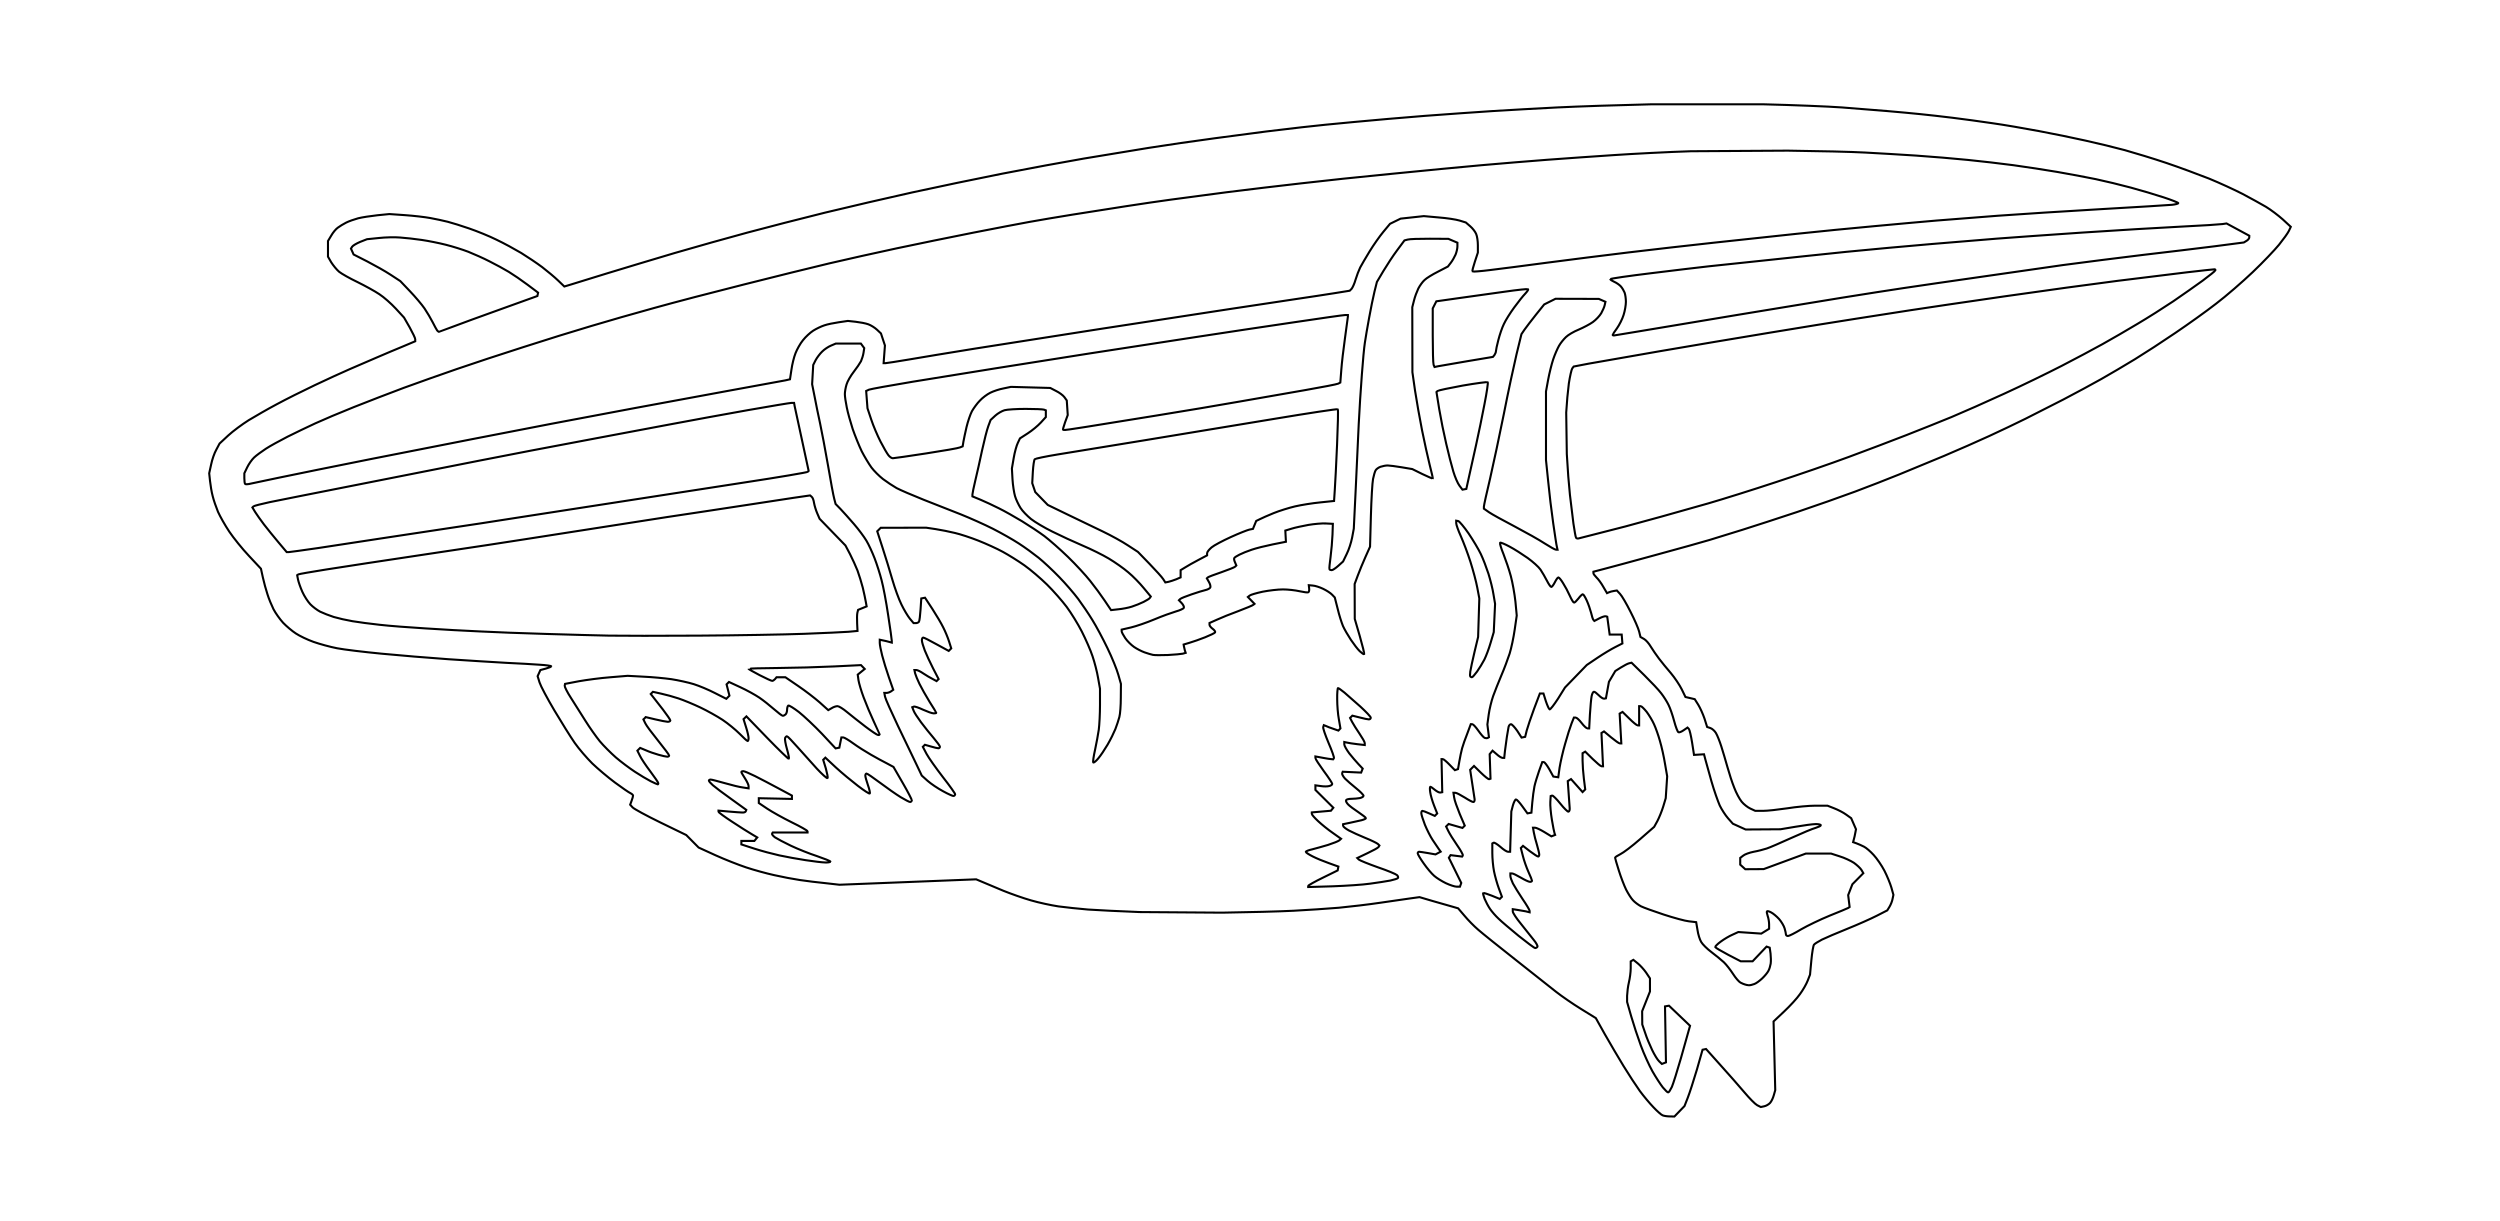 <?xml version="1.0" ?>
<svg xmlns="http://www.w3.org/2000/svg" xmlns:ev="http://www.w3.org/2001/xml-events" xmlns:xlink="http://www.w3.org/1999/xlink" baseProfile="full" height="293px" version="1.1" viewBox="219.651 5469.252 20773.697 10110.497" width="600px">
	<defs/>
	<path d="M 14094.0,14729.0 C 14073.0,14729.0 14046.0,14725.0 14035.0,14720.0 C 14024.0,14716.0 13990.0,14686.0 13959.0,14653.0 C 13928.0,14621.0 13877.0,14560.0 13846.0,14518.0 C 13815.0,14475.0 13755.0,14383.0 13712.0,14313.0 C 13669.0,14243.0 13599.0,14123.0 13556.0,14048.0 L 13480.0,13912.0 L 13357.0,13836.0 C 13290.0,13795.0 13196.0,13730.0 13149.0,13693.0 C 13101.0,13656.0 12951.0,13536.0 12814.0,13428.0 C 12677.0,13320.0 12537.0,13208.0 12503.0,13178.0 C 12469.0,13149.0 12418.0,13097.0 12389.0,13062.0 L 12336.0,13000.0 L 12281.0,12984.0 C 12250.0,12975.0 12178.0,12954.0 12120.0,12938.0 L 12015.0,12907.0 L 11935.0,12918.0 C 11891.0,12924.0 11779.0,12941.0 11686.0,12954.0 C 11593.0,12968.0 11440.0,12986.0 11346.0,12995.0 C 11252.0,13003.0 11083.0,13014.0 10970.0,13020.0 C 10857.0,13026.0 10590.0,13033.0 10375.0,13036.0 L 9690.0,13031.0 C 9528.0,13025.0 9334.0,13015.0 9260.0,13010.0 C 9186.0,13004.0 9076.0,12992.0 9015.0,12984.0 C 8955.0,12975.0 8852.0,12953.0 8787.0,12934.0 C 8723.0,12916.0 8619.0,12879.0 8557.0,12854.0 C 8496.0,12828.0 8419.0,12796.0 8388.0,12783.0 L 8331.0,12759.0 L 7195.0,12804.0 L 7080.0,12791.0 C 7017.0,12785.0 6921.0,12773.0 6867.0,12765.0 C 6813.0,12757.0 6717.0,12739.0 6652.0,12724.0 C 6588.0,12710.0 6483.0,12681.0 6420.0,12660.0 C 6357.0,12639.0 6242.0,12594.0 6165.0,12559.0 L 6025.0,12495.0 L 5922.0,12391.0 L 5708.0,12287.0 C 5591.0,12230.0 5486.0,12173.0 5476.0,12161.0 L 5456.0,12139.0 L 5468.0,12106.0 C 5475.0,12088.0 5480.0,12069.0 5480.0,12063.0 C 5480.0,12058.0 5470.0,12049.0 5458.0,12043.0 C 5445.0,12037.0 5388.0,11998.0 5330.0,11955.0 C 5272.0,11912.0 5187.0,11840.0 5141.0,11796.0 C 5096.0,11751.0 5030.0,11675.0 4995.0,11625.0 C 4961.0,11576.0 4885.0,11454.0 4826.0,11355.0 C 4768.0,11257.0 4712.0,11152.0 4703.0,11123.0 L 4687.0,11071.0 L 4710.0,11020.0 L 4755.0,11008.0 C 4780.0,11001.0 4800.0,10993.0 4800.0,10989.0 C 4800.0,10985.0 4758.0,10979.0 4707.0,10976.0 C 4657.0,10972.0 4530.0,10965.0 4425.0,10960.0 C 4321.0,10954.0 4105.0,10941.0 3945.0,10930.0 C 3786.0,10919.0 3536.0,10898.0 3390.0,10884.0 C 3244.0,10870.0 3078.0,10850.0 3021.0,10839.0 C 2964.0,10828.0 2876.0,10804.0 2825.0,10786.0 C 2774.0,10768.0 2708.0,10736.0 2678.0,10716.0 C 2647.0,10696.0 2600.0,10656.0 2572.0,10627.0 C 2545.0,10597.0 2509.0,10547.0 2492.0,10514.0 C 2476.0,10482.0 2453.0,10426.0 2442.0,10390.0 C 2430.0,10354.0 2413.0,10292.0 2404.0,10251.0 L 2388.0,10178.0 L 2288.0,10071.0 C 2233.0,10013.0 2160.0,9922.0 2125.0,9870.0 C 2090.0,9818.0 2048.0,9743.0 2031.0,9705.0 C 2015.0,9666.0 1995.0,9608.0 1987.0,9575.0 C 1978.0,9542.0 1969.0,9486.0 1965.0,9450.0 L 1958.0,9385.0 L 1974.0,9312.0 C 1982.0,9272.0 2001.0,9217.0 2017.0,9189.0 L 2044.0,9138.0 L 2116.0,9071.0 C 2155.0,9035.0 2232.0,8978.0 2286.0,8944.0 C 2341.0,8911.0 2446.0,8850.0 2520.0,8811.0 C 2594.0,8771.0 2736.0,8700.0 2835.0,8653.0 C 2934.0,8606.0 3065.0,8546.0 3125.0,8520.0 L 3350.0,8423.0 C 3413.0,8396.0 3511.0,8354.0 3568.0,8331.0 L 3670.0,8288.0 L 3670.0,8271.0 C 3670.0,8262.0 3649.0,8218.0 3624.0,8173.0 L 3577.0,8091.0 L 3508.0,8016.0 C 3470.0,7975.0 3409.0,7921.0 3372.0,7897.0 C 3335.0,7872.0 3253.0,7827.0 3190.0,7796.0 C 3127.0,7766.0 3058.0,7727.0 3037.0,7710.0 C 3017.0,7693.0 2988.0,7657.0 2972.0,7632.0 L 2945.0,7585.0 L 2945.0,7455.0 L 2972.0,7410.0 C 2986.0,7385.0 3011.0,7355.0 3027.0,7344.0 C 3043.0,7332.0 3074.0,7313.0 3096.0,7302.0 C 3118.0,7291.0 3163.0,7275.0 3196.0,7266.0 C 3228.0,7258.0 3300.0,7247.0 3355.0,7241.0 L 3455.0,7231.0 L 3585.0,7240.0 C 3657.0,7245.0 3751.0,7256.0 3795.0,7264.0 C 3839.0,7272.0 3904.0,7286.0 3940.0,7295.0 C 3975.0,7304.0 4056.0,7329.0 4119.0,7351.0 C 4183.0,7373.0 4285.0,7414.0 4345.0,7444.0 C 4406.0,7473.0 4498.0,7523.0 4550.0,7554.0 C 4602.0,7586.0 4681.0,7639.0 4725.0,7672.0 C 4769.0,7706.0 4828.0,7755.0 4857.0,7783.0 L 4909.0,7833.0 L 4962.0,7817.0 C 4991.0,7808.0 5125.0,7767.0 5260.0,7725.0 C 5395.0,7684.0 5649.0,7607.0 5825.0,7555.0 C 6001.0,7504.0 6273.0,7427.0 6430.0,7385.0 C 6587.0,7343.0 6877.0,7268.0 7076.0,7219.0 C 7275.0,7171.0 7601.0,7095.0 7801.0,7051.0 C 8001.0,7007.0 8338.0,6937.0 8550.0,6895.0 C 8762.0,6854.0 9066.0,6797.0 9225.0,6770.0 C 9385.0,6743.0 9628.0,6703.0 9765.0,6681.0 C 9903.0,6659.0 10150.0,6623.0 10315.0,6601.0 C 10480.0,6579.0 10671.0,6554.0 10740.0,6545.0 L 11035.0,6510.0 C 11129.0,6499.0 11324.0,6479.0 11470.0,6466.0 C 11616.0,6452.0 11881.0,6429.0 12060.0,6415.0 C 12239.0,6402.0 12493.0,6383.0 12625.0,6375.0 C 12757.0,6367.0 12998.0,6353.0 13160.0,6345.0 C 13322.0,6337.0 13673.0,6325.0 13939.0,6319.0 L 14874.0,6319.0 C 15122.0,6325.0 15415.0,6337.0 15525.0,6345.0 C 15635.0,6353.0 15804.0,6367.0 15900.0,6375.0 C 15996.0,6383.0 16122.0,6395.0 16180.0,6401.0 C 16238.0,6407.0 16357.0,6420.0 16445.0,6431.0 C 16533.0,6442.0 16682.0,6462.0 16775.0,6476.0 C 16869.0,6489.0 17042.0,6519.0 17160.0,6541.0 C 17278.0,6563.0 17454.0,6599.0 17551.0,6621.0 C 17648.0,6642.0 17794.0,6678.0 17876.0,6700.0 C 17958.0,6723.0 18113.0,6770.0 18220.0,6806.0 C 18327.0,6842.0 18486.0,6901.0 18575.0,6936.0 C 18663.0,6972.0 18789.0,7030.0 18855.0,7064.0 C 18921.0,7099.0 19008.0,7147.0 19049.0,7171.0 C 19089.0,7195.0 19152.0,7243.0 19189.0,7276.0 L 19255.0,7337.0 L 19239.0,7371.0 C 19230.0,7390.0 19193.0,7441.0 19157.0,7486.0 C 19121.0,7530.0 19023.0,7633.0 18939.0,7713.0 C 18854.0,7794.0 18718.0,7912.0 18635.0,7975.0 C 18553.0,8039.0 18400.0,8148.0 18295.0,8219.0 C 18191.0,8290.0 18040.0,8388.0 17960.0,8437.0 C 17880.0,8486.0 17754.0,8560.0 17680.0,8602.0 C 17606.0,8644.0 17464.0,8720.0 17365.0,8772.0 C 17266.0,8823.0 17124.0,8895.0 17050.0,8932.0 C 16976.0,8969.0 16841.0,9033.0 16750.0,9075.0 C 16659.0,9117.0 16491.0,9191.0 16375.0,9240.0 C 16260.0,9288.0 16091.0,9358.0 16000.0,9395.0 C 15909.0,9432.0 15745.0,9496.0 15635.0,9537.0 C 15525.0,9578.0 15309.0,9654.0 15155.0,9706.0 C 15001.0,9757.0 14796.0,9824.0 14700.0,9854.0 C 14604.0,9884.0 14480.0,9922.0 14425.0,9939.0 C 14370.0,9955.0 14170.0,10012.0 13980.0,10063.0 C 13790.0,10115.0 13596.0,10168.0 13548.0,10180.0 L 13460.0,10203.0 L 13460.0,10215.0 C 13460.0,10221.0 13472.0,10237.0 13486.0,10251.0 C 13500.0,10264.0 13526.0,10299.0 13542.0,10328.0 L 13573.0,10381.0 L 13589.0,10374.0 C 13598.0,10370.0 13616.0,10365.0 13630.0,10363.0 L 13655.0,10359.0 L 13681.0,10387.0 C 13696.0,10402.0 13735.0,10469.0 13768.0,10535.0 C 13802.0,10601.0 13834.0,10675.0 13840.0,10700.0 L 13851.0,10745.0 L 13881.0,10762.0 C 13897.0,10771.0 13922.0,10800.0 13937.0,10826.0 C 13953.0,10852.0 13983.0,10896.0 14005.0,10925.0 C 14027.0,10954.0 14071.0,11008.0 14104.0,11046.0 C 14136.0,11084.0 14176.0,11144.0 14194.0,11180.0 L 14225.0,11244.0 L 14302.0,11262.0 L 14331.0,11308.0 C 14347.0,11334.0 14370.0,11385.0 14383.0,11423.0 L 14405.0,11493.0 L 14432.0,11502.0 C 14447.0,11507.0 14468.0,11526.0 14478.0,11543.0 C 14489.0,11561.0 14509.0,11611.0 14523.0,11655.0 C 14537.0,11699.0 14560.0,11777.0 14574.0,11827.0 C 14588.0,11878.0 14613.0,11955.0 14630.0,11997.0 C 14646.0,12040.0 14674.0,12092.0 14692.0,12114.0 C 14709.0,12135.0 14742.0,12161.0 14764.0,12171.0 L 14805.0,12190.0 L 14870.0,12190.0 C 14906.0,12190.0 14996.0,12180.0 15070.0,12169.0 C 15144.0,12157.0 15250.0,12147.0 15305.0,12147.0 L 15405.0,12147.0 L 15461.0,12169.0 C 15492.0,12181.0 15537.0,12204.0 15560.0,12221.0 L 15602.0,12251.0 L 15642.0,12343.0 L 15636.0,12374.0 C 15633.0,12391.0 15628.0,12415.0 15624.0,12427.0 L 15618.0,12450.0 L 15646.0,12460.0 C 15662.0,12466.0 15690.0,12478.0 15709.0,12488.0 C 15727.0,12497.0 15763.0,12528.0 15789.0,12557.0 C 15815.0,12585.0 15855.0,12643.0 15878.0,12687.0 C 15900.0,12730.0 15926.0,12793.0 15936.0,12827.0 L 15953.0,12888.0 L 15946.0,12921.0 C 15943.0,12940.0 15931.0,12969.0 15921.0,12986.0 L 15902.0,13017.0 L 15814.0,13062.0 C 15765.0,13087.0 15655.0,13136.0 15570.0,13170.0 C 15485.0,13204.0 15390.0,13245.0 15359.0,13260.0 C 15329.0,13276.0 15299.0,13294.0 15293.0,13302.0 C 15287.0,13309.0 15277.0,13368.0 15271.0,13433.0 L 15260.0,13551.0 L 15241.0,13600.0 C 15231.0,13627.0 15202.0,13678.0 15177.0,13712.0 C 15153.0,13747.0 15093.0,13812.0 15045.0,13857.0 L 14957.0,13940.0 L 14971.0,14511.0 L 14959.0,14553.0 C 14953.0,14576.0 14939.0,14605.0 14928.0,14617.0 C 14917.0,14629.0 14895.0,14642.0 14879.0,14645.0 L 14851.0,14651.0 L 14821.0,14636.0 C 14804.0,14627.0 14756.0,14578.0 14713.0,14527.0 C 14670.0,14476.0 14581.0,14375.0 14515.0,14302.0 L 14396.0,14169.0 L 14367.0,14175.0 L 14320.0,14340.0 C 14293.0,14431.0 14259.0,14536.0 14244.0,14574.0 L 14217.0,14643.0 L 14133.0,14730.0 L 14094.0,14729.0 M 14081.0,14530.0 C 14087.0,14530.0 14100.0,14509.0 14112.0,14484.0 C 14123.0,14458.0 14157.0,14351.0 14187.0,14246.0 L 14263.0,13976.0 L 14088.0,13809.0 L 14055.0,13815.0 L 14063.0,14280.0 L 14029.0,14293.0 L 14006.0,14271.0 C 13993.0,14259.0 13967.0,14217.0 13948.0,14177.0 C 13929.0,14137.0 13902.0,14074.0 13890.0,14035.0 L 13866.0,13965.0 L 13865.0,13855.0 L 13930.0,13691.0 L 13930.0,13582.0 L 13898.0,13534.0 C 13880.0,13508.0 13848.0,13473.0 13828.0,13457.0 L 13792.0,13428.0 L 13770.0,13441.0 L 13770.0,13498.0 C 13770.0,13529.0 13763.0,13582.0 13755.0,13615.0 C 13747.0,13648.0 13741.0,13698.0 13740.0,13727.0 L 13740.0,13778.0 L 13774.0,13897.0 C 13793.0,13963.0 13829.0,14072.0 13854.0,14140.0 C 13879.0,14208.0 13923.0,14305.0 13951.0,14355.0 C 13979.0,14404.0 14018.0,14464.0 14037.0,14488.0 C 14056.0,14511.0 14076.0,14530.0 14081.0,14530.0 M 14752.0,13639.0 C 14761.0,13640.0 14781.0,13635.0 14797.0,13629.0 C 14812.0,13624.0 14842.0,13602.0 14863.0,13582.0 C 14884.0,13562.0 14907.0,13534.0 14914.0,13520.0 C 14922.0,13506.0 14930.0,13479.0 14933.0,13460.0 C 14936.0,13441.0 14935.0,13403.0 14932.0,13376.0 L 14925.0,13327.0 L 14899.0,13318.0 L 14783.0,13440.0 L 14684.0,13440.0 L 14580.0,13386.0 C 14523.0,13356.0 14474.0,13327.0 14472.0,13322.0 C 14471.0,13317.0 14491.0,13296.0 14519.0,13276.0 C 14546.0,13256.0 14590.0,13230.0 14616.0,13219.0 L 14664.0,13197.0 L 14855.0,13210.0 L 14920.0,13170.0 L 14920.0,13133.0 C 14920.0,13113.0 14915.0,13082.0 14908.0,13063.0 C 14902.0,13045.0 14899.0,13028.0 14902.0,13025.0 C 14905.0,13021.0 14921.0,13025.0 14937.0,13034.0 C 14953.0,13042.0 14983.0,13067.0 15003.0,13089.0 C 15022.0,13111.0 15043.0,13146.0 15049.0,13167.0 C 15055.0,13188.0 15060.0,13211.0 15060.0,13218.0 C 15060.0,13224.0 15068.0,13230.0 15077.0,13230.0 C 15086.0,13230.0 15136.0,13205.0 15187.0,13174.0 C 15239.0,13144.0 15345.0,13093.0 15423.0,13061.0 C 15501.0,13030.0 15570.0,13001.0 15577.0,12997.0 L 15589.0,12989.0 L 15577.0,12890.0 L 15612.0,12800.0 L 15703.0,12708.0 L 15688.0,12682.0 C 15679.0,12667.0 15650.0,12640.0 15625.0,12622.0 C 15599.0,12605.0 15546.0,12580.0 15506.0,12568.0 L 15435.0,12545.0 L 15225.0,12545.0 L 14875.0,12674.0 L 14722.0,12675.0 L 14680.0,12637.0 L 14680.0,12581.0 L 14705.0,12562.0 C 14718.0,12551.0 14757.0,12537.0 14792.0,12530.0 C 14827.0,12524.0 14875.0,12511.0 14900.0,12503.0 C 14925.0,12495.0 15017.0,12455.0 15105.0,12415.0 C 15193.0,12375.0 15284.0,12337.0 15308.0,12331.0 C 15331.0,12324.0 15350.0,12315.0 15350.0,12310.0 C 15350.0,12304.0 15331.0,12300.0 15308.0,12300.0 C 15284.0,12300.0 15209.0,12310.0 15140.0,12322.0 L 15015.0,12343.0 L 14725.0,12345.0 L 14619.0,12297.0 L 14579.0,12252.0 C 14557.0,12227.0 14526.0,12179.0 14510.0,12146.0 C 14495.0,12112.0 14463.0,12022.0 14441.0,11945.0 C 14419.0,11868.0 14396.0,11786.0 14390.0,11762.0 L 14379.0,11720.0 L 14296.0,11725.0 L 14280.0,11622.0 C 14271.0,11566.0 14259.0,11515.0 14253.0,11509.0 L 14242.0,11498.0 L 14210.0,11520.0 C 14193.0,11532.0 14174.0,11540.0 14167.0,11537.0 C 14160.0,11535.0 14144.0,11493.0 14131.0,11444.0 C 14118.0,11395.0 14097.0,11334.0 14084.0,11309.0 C 14072.0,11284.0 14045.0,11241.0 14024.0,11214.0 C 14004.0,11187.0 13940.0,11119.0 13882.0,11062.0 L 13777.0,10959.0 L 13756.0,10964.0 C 13744.0,10967.0 13714.0,10983.0 13688.0,10999.0 L 13642.0,11028.0 L 13589.0,11118.0 L 13564.0,11255.0 L 13549.0,11258.0 C 13541.0,11259.0 13521.0,11247.0 13505.0,11230.0 C 13489.0,11214.0 13471.0,11200.0 13464.0,11200.0 C 13458.0,11200.0 13449.0,11217.0 13445.0,11238.0 C 13441.0,11258.0 13435.0,11327.0 13431.0,11390.0 L 13425.0,11505.0 L 13411.0,11505.0 C 13403.0,11505.0 13381.0,11485.0 13362.0,11460.0 C 13343.0,11435.0 13321.0,11415.0 13313.0,11415.0 L 13298.0,11415.0 L 13278.0,11465.0 C 13267.0,11493.0 13243.0,11568.0 13225.0,11633.0 C 13206.0,11698.0 13186.0,11787.0 13179.0,11831.0 L 13168.0,11911.0 L 13127.0,11905.0 L 13094.0,11845.0 C 13075.0,11812.0 13055.0,11785.0 13048.0,11785.0 L 13035.0,11785.0 L 13008.0,11860.0 C 12994.0,11901.0 12976.0,11958.0 12970.0,11987.0 C 12964.0,12016.0 12956.0,12076.0 12952.0,12122.0 L 12945.0,12205.0 L 12912.0,12211.0 L 12870.0,12153.0 C 12847.0,12121.0 12823.0,12095.0 12817.0,12095.0 C 12810.0,12095.0 12799.0,12118.0 12791.0,12145.0 L 12778.0,12195.0 L 12768.0,12530.0 L 12750.0,12530.0 C 12741.0,12530.0 12712.0,12512.0 12687.0,12489.0 C 12661.0,12467.0 12636.0,12451.0 12630.0,12455.0 L 12620.0,12461.0 L 12620.0,12540.0 C 12620.0,12583.0 12626.0,12651.0 12634.0,12692.0 C 12642.0,12732.0 12660.0,12796.0 12674.0,12834.0 L 12700.0,12904.0 L 12682.0,12922.0 L 12616.0,12895.0 C 12579.0,12880.0 12546.0,12870.0 12544.0,12873.0 C 12541.0,12875.0 12547.0,12897.0 12556.0,12921.0 C 12566.0,12945.0 12586.0,12983.0 12601.0,13005.0 C 12616.0,13027.0 12648.0,13064.0 12672.0,13086.0 C 12695.0,13109.0 12771.0,13173.0 12839.0,13229.0 C 12908.0,13284.0 12969.0,13330.0 12976.0,13330.0 C 12983.0,13330.0 12992.0,13325.0 12995.0,13319.0 C 12999.0,13314.0 12985.0,13287.0 12963.0,13261.0 C 12942.0,13235.0 12895.0,13176.0 12858.0,13129.0 C 12820.0,13083.0 12790.0,13037.0 12790.0,13026.0 L 12790.0,13007.0 L 12828.0,13013.0 C 12848.0,13016.0 12880.0,13022.0 12898.0,13025.0 L 12930.0,13033.0 L 12930.0,13021.0 C 12930.0,13014.0 12904.0,12970.0 12871.0,12922.0 C 12839.0,12874.0 12803.0,12816.0 12791.0,12793.0 C 12780.0,12770.0 12770.0,12742.0 12770.0,12730.0 L 12770.0,12710.0 L 12784.0,12710.0 C 12792.0,12710.0 12825.0,12726.0 12857.0,12745.0 C 12889.0,12764.0 12923.0,12780.0 12933.0,12780.0 C 12942.0,12780.0 12950.0,12776.0 12950.0,12771.0 C 12950.0,12767.0 12937.0,12733.0 12920.0,12697.0 C 12904.0,12661.0 12883.0,12602.0 12874.0,12565.0 L 12857.0,12499.0 L 12875.0,12481.0 L 12933.0,12526.0 C 12965.0,12550.0 12996.0,12570.0 13001.0,12570.0 C 13006.0,12570.0 13010.0,12562.0 13010.0,12553.0 C 13010.0,12543.0 13001.0,12507.0 12991.0,12472.0 C 12980.0,12438.0 12969.0,12392.0 12965.0,12370.0 L 12958.0,12330.0 L 12975.0,12330.0 C 12985.0,12330.0 13019.0,12346.0 13052.0,12366.0 L 13111.0,12402.0 L 13142.0,12390.0 L 13137.0,12376.0 C 13134.0,12369.0 13124.0,12318.0 13115.0,12264.0 C 13106.0,12210.0 13100.0,12143.0 13102.0,12116.0 L 13105.0,12067.0 L 13117.0,12063.0 C 13123.0,12061.0 13154.0,12091.0 13185.0,12130.0 C 13216.0,12169.0 13247.0,12199.0 13253.0,12197.0 C 13260.0,12195.0 13264.0,12182.0 13263.0,12169.0 L 13247.0,11943.0 L 13274.0,11926.0 L 13370.0,12034.0 L 13392.0,12012.0 L 13381.0,11924.0 C 13375.0,11875.0 13370.0,11807.0 13370.0,11773.0 L 13370.0,11711.0 L 13392.0,11698.0 L 13454.0,11759.0 C 13488.0,11792.0 13521.0,11820.0 13528.0,11820.0 L 13540.0,11820.0 L 13527.0,11543.0 L 13548.0,11530.0 L 13608.0,11580.0 C 13641.0,11607.0 13673.0,11630.0 13680.0,11630.0 L 13692.0,11630.0 L 13678.0,11382.0 L 13702.0,11368.0 L 13759.0,11424.0 C 13790.0,11455.0 13821.0,11480.0 13828.0,11480.0 L 13840.0,11480.0 L 13840.0,11320.0 L 13853.0,11320.0 C 13860.0,11320.0 13882.0,11342.0 13903.0,11368.0 C 13923.0,11395.0 13951.0,11441.0 13964.0,11471.0 C 13978.0,11501.0 14000.0,11563.0 14013.0,11610.0 C 14027.0,11657.0 14046.0,11742.0 14055.0,11799.0 L 14073.0,11903.0 L 14061.0,12085.0 L 14040.0,12155.0 C 14028.0,12194.0 14006.0,12247.0 13992.0,12274.0 L 13965.0,12323.0 L 13847.0,12426.0 C 13782.0,12483.0 13709.0,12538.0 13684.0,12550.0 C 13660.0,12562.0 13640.0,12575.0 13640.0,12579.0 C 13640.0,12583.0 13654.0,12631.0 13671.0,12685.0 C 13688.0,12740.0 13716.0,12812.0 13732.0,12845.0 C 13749.0,12878.0 13774.0,12918.0 13789.0,12933.0 C 13803.0,12949.0 13833.0,12971.0 13855.0,12983.0 C 13877.0,12994.0 13963.0,13025.0 14045.0,13052.0 C 14128.0,13079.0 14222.0,13105.0 14254.0,13108.0 L 14314.0,13115.0 L 14325.0,13180.0 C 14330.0,13216.0 14344.0,13261.0 14356.0,13280.0 C 14367.0,13299.0 14405.0,13337.0 14440.0,13363.0 C 14476.0,13390.0 14522.0,13428.0 14544.0,13448.0 C 14565.0,13468.0 14599.0,13512.0 14621.0,13546.0 C 14642.0,13579.0 14670.0,13611.0 14682.0,13617.0 C 14695.0,13624.0 14712.0,13631.0 14720.0,13633.0 C 14728.0,13636.0 14743.0,13639.0 14752.0,13639.0 M 11293.0,12817.0 C 11404.0,12813.0 11545.0,12804.0 11605.0,12795.0 C 11666.0,12787.0 11741.0,12775.0 11773.0,12769.0 C 11805.0,12762.0 11833.0,12753.0 11836.0,12748.0 C 11840.0,12742.0 11836.0,12732.0 11828.0,12724.0 C 11820.0,12716.0 11749.0,12686.0 11669.0,12659.0 C 11590.0,12631.0 11519.0,12602.0 11511.0,12595.0 L 11498.0,12582.0 L 11582.0,12542.0 C 11629.0,12520.0 11671.0,12497.0 11675.0,12490.0 L 11682.0,12478.0 L 11669.0,12465.0 C 11661.0,12458.0 11615.0,12435.0 11565.0,12415.0 C 11516.0,12395.0 11454.0,12367.0 11428.0,12353.0 C 11401.0,12338.0 11380.0,12321.0 11380.0,12314.0 L 11380.0,12301.0 L 11438.0,12289.0 C 11469.0,12283.0 11512.0,12273.0 11533.0,12268.0 C 11553.0,12263.0 11570.0,12255.0 11570.0,12251.0 C 11570.0,12246.0 11541.0,12224.0 11507.0,12201.0 C 11472.0,12178.0 11433.0,12149.0 11421.0,12136.0 C 11408.0,12122.0 11401.0,12107.0 11405.0,12101.0 C 11408.0,12095.0 11428.0,12090.0 11449.0,12090.0 C 11470.0,12090.0 11502.0,12087.0 11519.0,12084.0 C 11536.0,12080.0 11550.0,12072.0 11550.0,12065.0 C 11550.0,12058.0 11522.0,12029.0 11488.0,12002.0 C 11453.0,11974.0 11412.0,11938.0 11396.0,11922.0 C 11381.0,11905.0 11370.0,11886.0 11372.0,11878.0 L 11377.0,11865.0 L 11530.0,11872.0 L 11543.0,11839.0 L 11508.0,11802.0 C 11489.0,11782.0 11454.0,11741.0 11431.0,11712.0 C 11409.0,11682.0 11390.0,11649.0 11390.0,11638.0 L 11390.0,11618.0 L 11413.0,11623.0 C 11425.0,11626.0 11463.0,11632.0 11498.0,11636.0 L 11560.0,11643.0 L 11560.0,11627.0 C 11560.0,11618.0 11540.0,11583.0 11516.0,11548.0 C 11492.0,11513.0 11465.0,11470.0 11455.0,11451.0 L 11438.0,11418.0 L 11457.0,11399.0 L 11518.0,11414.0 C 11551.0,11423.0 11585.0,11430.0 11594.0,11430.0 C 11603.0,11430.0 11610.0,11424.0 11610.0,11416.0 C 11610.0,11408.0 11571.0,11367.0 11523.0,11323.0 C 11474.0,11280.0 11415.0,11227.0 11391.0,11207.0 C 11366.0,11187.0 11343.0,11170.0 11338.0,11170.0 C 11334.0,11170.0 11330.0,11212.0 11331.0,11263.0 C 11331.0,11313.0 11337.0,11389.0 11345.0,11430.0 L 11358.0,11505.0 L 11341.0,11523.0 L 11298.0,11508.0 C 11274.0,11500.0 11247.0,11490.0 11238.0,11485.0 L 11220.0,11478.0 L 11215.0,11493.0 C 11211.0,11501.0 11232.0,11560.0 11259.0,11625.0 C 11287.0,11689.0 11307.0,11747.0 11304.0,11752.0 L 11297.0,11762.0 L 11256.0,11757.0 C 11234.0,11753.0 11200.0,11748.0 11183.0,11744.0 L 11150.0,11738.0 L 11150.0,11751.0 C 11150.0,11759.0 11182.0,11808.0 11220.0,11860.0 C 11259.0,11912.0 11290.0,11960.0 11290.0,11966.0 C 11290.0,11973.0 11278.0,11981.0 11264.0,11984.0 C 11250.0,11988.0 11218.0,11988.0 11194.0,11984.0 L 11150.0,11978.0 L 11150.0,12016.0 L 11299.0,12164.0 L 11279.0,12189.0 L 11120.0,12203.0 L 11120.0,12215.0 C 11120.0,12222.0 11144.0,12249.0 11173.0,12276.0 C 11202.0,12303.0 11256.0,12347.0 11294.0,12373.0 L 11363.0,12422.0 L 11349.0,12435.0 C 11341.0,12442.0 11299.0,12459.0 11255.0,12473.0 C 11211.0,12486.0 11151.0,12503.0 11123.0,12510.0 C 11094.0,12516.0 11070.0,12526.0 11070.0,12531.0 C 11070.0,12536.0 11096.0,12553.0 11128.0,12569.0 C 11159.0,12585.0 11220.0,12610.0 11263.0,12625.0 L 11341.0,12653.0 L 11335.0,12685.0 L 11213.0,12745.0 C 11145.0,12778.0 11090.0,12809.0 11090.0,12814.0 L 11090.0,12823.0 L 11293.0,12817.0 M 12323.0,12820.0 L 12351.0,12820.0 L 12362.0,12789.0 L 12259.0,12580.0 L 12273.0,12558.0 L 12369.0,12570.0 L 12375.0,12561.0 C 12378.0,12555.0 12356.0,12516.0 12326.0,12473.0 C 12296.0,12430.0 12264.0,12378.0 12254.0,12357.0 L 12236.0,12320.0 L 12257.0,12299.0 L 12372.0,12332.0 L 12391.0,12313.0 L 12349.0,12215.0 C 12327.0,12161.0 12305.0,12100.0 12303.0,12079.0 L 12297.0,12040.0 L 12313.0,12040.0 C 12322.0,12040.0 12357.0,12058.0 12392.0,12080.0 C 12426.0,12102.0 12459.0,12119.0 12464.0,12117.0 C 12470.0,12115.0 12474.0,12104.0 12473.0,12094.0 C 12472.0,12084.0 12463.0,12024.0 12453.0,11962.0 L 12436.0,11849.0 L 12468.0,11817.0 L 12526.0,11874.0 C 12558.0,11905.0 12588.0,11929.0 12594.0,11927.0 L 12605.0,11923.0 L 12598.0,11719.0 L 12622.0,11690.0 L 12657.0,11720.0 C 12675.0,11737.0 12697.0,11750.0 12705.0,11750.0 L 12719.0,11750.0 L 12725.0,11693.0 C 12729.0,11661.0 12736.0,11608.0 12741.0,11575.0 C 12746.0,11542.0 12753.0,11505.0 12755.0,11493.0 C 12758.0,11480.0 12767.0,11470.0 12775.0,11470.0 C 12783.0,11470.0 12806.0,11495.0 12827.0,11525.0 L 12863.0,11581.0 L 12893.0,11575.0 L 12906.0,11522.0 C 12914.0,11493.0 12941.0,11412.0 12967.0,11342.0 L 13015.0,11215.0 L 13045.0,11215.0 L 13065.0,11279.0 C 13077.0,11315.0 13091.0,11345.0 13096.0,11347.0 C 13102.0,11349.0 13133.0,11309.0 13166.0,11258.0 L 13224.0,11165.0 L 13405.0,10978.0 L 13494.0,10918.0 C 13543.0,10885.0 13610.0,10845.0 13642.0,10829.0 L 13701.0,10799.0 L 13695.0,10725.0 L 13595.0,10725.0 L 13575.0,10577.0 L 13563.0,10573.0 C 13557.0,10571.0 13533.0,10578.0 13510.0,10590.0 L 13468.0,10612.0 L 13460.0,10603.0 C 13456.0,10599.0 13447.0,10573.0 13441.0,10545.0 C 13434.0,10518.0 13418.0,10471.0 13405.0,10443.0 C 13392.0,10414.0 13377.0,10390.0 13372.0,10390.0 C 13367.0,10390.0 13350.0,10406.0 13336.0,10425.0 C 13321.0,10444.0 13305.0,10460.0 13299.0,10460.0 C 13294.0,10460.0 13278.0,10434.0 13264.0,10403.0 C 13250.0,10371.0 13225.0,10324.0 13208.0,10298.0 C 13192.0,10271.0 13174.0,10250.0 13169.0,10250.0 C 13164.0,10250.0 13151.0,10268.0 13140.0,10290.0 C 13129.0,10312.0 13115.0,10330.0 13110.0,10330.0 C 13105.0,10330.0 13088.0,10306.0 13074.0,10278.0 C 13059.0,10249.0 13035.0,10207.0 13020.0,10185.0 C 13005.0,10163.0 12957.0,10120.0 12914.0,10089.0 C 12870.0,10058.0 12803.0,10015.0 12763.0,9994.0 C 12724.0,9973.0 12688.0,9958.0 12684.0,9962.0 C 12681.0,9966.0 12693.0,10009.0 12713.0,10057.0 C 12732.0,10105.0 12760.0,10188.0 12774.0,10240.0 C 12788.0,10292.0 12805.0,10387.0 12812.0,10451.0 L 12823.0,10567.0 L 12806.0,10684.0 C 12797.0,10748.0 12778.0,10838.0 12764.0,10883.0 C 12749.0,10928.0 12719.0,11010.0 12695.0,11065.0 C 12672.0,11120.0 12641.0,11197.0 12627.0,11236.0 C 12613.0,11276.0 12596.0,11345.0 12590.0,11390.0 L 12579.0,11472.0 L 12592.0,11578.0 L 12582.0,11584.0 C 12576.0,11587.0 12565.0,11587.0 12557.0,11584.0 C 12548.0,11581.0 12525.0,11554.0 12504.0,11524.0 C 12483.0,11494.0 12461.0,11470.0 12454.0,11470.0 L 12441.0,11470.0 L 12412.0,11548.0 C 12395.0,11590.0 12376.0,11645.0 12369.0,11670.0 C 12362.0,11695.0 12352.0,11744.0 12346.0,11779.0 L 12335.0,11843.0 L 12309.0,11852.0 L 12264.0,11806.0 C 12240.0,11781.0 12215.0,11760.0 12209.0,11760.0 L 12198.0,11760.0 L 12204.0,12035.0 L 12188.0,12038.0 C 12180.0,12040.0 12159.0,12029.0 12142.0,12015.0 C 12126.0,12001.0 12109.0,11990.0 12105.0,11990.0 C 12101.0,11990.0 12100.0,12010.0 12104.0,12035.0 C 12107.0,12060.0 12122.0,12110.0 12136.0,12146.0 L 12162.0,12212.0 L 12142.0,12232.0 L 12095.0,12211.0 C 12069.0,12199.0 12044.0,12190.0 12039.0,12190.0 C 12034.0,12190.0 12030.0,12199.0 12030.0,12210.0 C 12030.0,12221.0 12044.0,12264.0 12060.0,12306.0 C 12077.0,12347.0 12106.0,12405.0 12125.0,12433.0 C 12144.0,12462.0 12167.0,12495.0 12175.0,12507.0 L 12191.0,12529.0 L 12148.0,12552.0 L 12086.0,12541.0 C 12051.0,12535.0 12018.0,12530.0 12012.0,12530.0 C 12005.0,12530.0 12000.0,12536.0 12000.0,12543.0 C 12000.0,12550.0 12022.0,12588.0 12050.0,12627.0 C 12077.0,12666.0 12116.0,12712.0 12137.0,12730.0 C 12157.0,12748.0 12201.0,12775.0 12234.0,12791.0 C 12268.0,12807.0 12308.0,12820.0 12323.0,12820.0 M 7078.0,12619.0 C 7101.0,12620.0 7120.0,12616.0 7120.0,12612.0 C 7120.0,12607.0 7069.0,12587.0 7008.0,12566.0 C 6946.0,12546.0 6849.0,12507.0 6792.0,12480.0 C 6735.0,12453.0 6676.0,12421.0 6659.0,12410.0 C 6643.0,12398.0 6632.0,12384.0 6635.0,12379.0 L 6641.0,12370.0 L 6930.0,12370.0 L 6930.0,12360.0 C 6930.0,12354.0 6870.0,12320.0 6798.0,12285.0 C 6725.0,12249.0 6634.0,12198.0 6595.0,12172.0 L 6525.0,12125.0 L 6525.0,12085.0 L 6800.0,12091.0 L 6800.0,12063.0 L 6688.0,12003.0 C 6626.0,11969.0 6538.0,11924.0 6493.0,11901.0 C 6447.0,11878.0 6404.0,11860.0 6395.0,11860.0 C 6387.0,11860.0 6380.0,11863.0 6380.0,11868.0 C 6380.0,11872.0 6394.0,11895.0 6410.0,11920.0 C 6426.0,11945.0 6440.0,11973.0 6440.0,11984.0 L 6440.0,12003.0 L 6394.0,11996.0 C 6368.0,11993.0 6301.0,11977.0 6243.0,11960.0 C 6186.0,11944.0 6133.0,11930.0 6125.0,11930.0 C 6117.0,11930.0 6110.0,11934.0 6110.0,11939.0 C 6110.0,11944.0 6125.0,11961.0 6143.0,11977.0 C 6161.0,11993.0 6231.0,12046.0 6299.0,12094.0 L 6421.0,12182.0 L 6417.0,12193.0 C 6415.0,12200.0 6402.0,12205.0 6389.0,12204.0 C 6376.0,12204.0 6326.0,12200.0 6278.0,12196.0 L 6190.0,12188.0 L 6190.0,12197.0 C 6190.0,12203.0 6241.0,12240.0 6304.0,12281.0 C 6366.0,12322.0 6439.0,12368.0 6465.0,12383.0 L 6512.0,12411.0 L 6488.0,12440.0 L 6380.0,12440.0 L 6380.0,12469.0 L 6488.0,12504.0 C 6547.0,12523.0 6640.0,12548.0 6695.0,12560.0 C 6750.0,12572.0 6849.0,12590.0 6915.0,12600.0 C 6981.0,12610.0 7054.0,12619.0 7078.0,12619.0 M 7784.0,12117.0 C 7790.0,12115.0 7795.0,12110.0 7797.0,12104.0 C 7798.0,12099.0 7765.0,12034.0 7722.0,11960.0 L 7644.0,11825.0 L 7590.0,11796.0 C 7560.0,11781.0 7499.0,11748.0 7456.0,11723.0 C 7412.0,11698.0 7346.0,11656.0 7309.0,11629.0 C 7272.0,11602.0 7235.0,11580.0 7227.0,11580.0 L 7211.0,11580.0 L 7194.0,11665.0 L 7163.0,11671.0 L 7050.0,11550.0 C 6987.0,11484.0 6901.0,11403.0 6858.0,11369.0 C 6815.0,11336.0 6776.0,11312.0 6770.0,11315.0 C 6765.0,11318.0 6760.0,11334.0 6760.0,11349.0 C 6760.0,11364.0 6755.0,11381.0 6748.0,11388.0 C 6741.0,11395.0 6731.0,11400.0 6724.0,11400.0 C 6718.0,11400.0 6685.0,11375.0 6651.0,11345.0 C 6618.0,11316.0 6563.0,11272.0 6529.0,11249.0 C 6495.0,11226.0 6424.0,11187.0 6372.0,11163.0 L 6277.0,11119.0 L 6257.0,11139.0 L 6281.0,11233.0 L 6255.0,11259.0 L 6160.0,11211.0 C 6108.0,11184.0 6029.0,11151.0 5984.0,11137.0 C 5939.0,11123.0 5856.0,11105.0 5799.0,11096.0 C 5742.0,11088.0 5637.0,11078.0 5565.0,11075.0 L 5435.0,11068.0 L 5290.0,11080.0 C 5210.0,11086.0 5093.0,11102.0 5030.0,11113.0 L 4915.0,11135.0 L 4912.0,11151.0 C 4911.0,11159.0 4933.0,11204.0 4963.0,11250.0 L 5083.0,11440.0 C 5119.0,11498.0 5174.0,11575.0 5204.0,11612.0 C 5235.0,11649.0 5295.0,11709.0 5337.0,11746.0 C 5380.0,11783.0 5451.0,11836.0 5495.0,11865.0 C 5539.0,11894.0 5598.0,11929.0 5627.0,11944.0 C 5656.0,11958.0 5682.0,11970.0 5685.0,11970.0 C 5688.0,11970.0 5690.0,11966.0 5690.0,11960.0 C 5690.0,11955.0 5660.0,11911.0 5624.0,11863.0 C 5587.0,11814.0 5548.0,11756.0 5537.0,11732.0 L 5516.0,11690.0 L 5539.0,11667.0 L 5587.0,11687.0 C 5613.0,11699.0 5660.0,11715.0 5692.0,11724.0 C 5723.0,11733.0 5755.0,11740.0 5764.0,11740.0 C 5773.0,11740.0 5780.0,11736.0 5780.0,11730.0 C 5780.0,11725.0 5739.0,11670.0 5689.0,11608.0 C 5639.0,11546.0 5590.0,11481.0 5582.0,11463.0 L 5566.0,11430.0 L 5576.0,11421.0 L 5585.0,11411.0 L 5665.0,11430.0 C 5709.0,11441.0 5755.0,11449.0 5768.0,11450.0 C 5780.0,11450.0 5790.0,11445.0 5790.0,11439.0 C 5790.0,11434.0 5762.0,11392.0 5728.0,11348.0 C 5693.0,11304.0 5657.0,11256.0 5646.0,11243.0 L 5627.0,11219.0 L 5645.0,11201.0 L 5713.0,11216.0 C 5751.0,11224.0 5816.0,11242.0 5858.0,11256.0 C 5900.0,11270.0 5982.0,11304.0 6039.0,11331.0 C 6096.0,11358.0 6180.0,11405.0 6224.0,11434.0 C 6269.0,11464.0 6332.0,11516.0 6365.0,11549.0 C 6398.0,11583.0 6428.0,11610.0 6432.0,11610.0 C 6436.0,11610.0 6440.0,11599.0 6440.0,11586.0 C 6440.0,11573.0 6431.0,11532.0 6419.0,11495.0 L 6398.0,11428.0 L 6422.0,11405.0 L 6596.0,11585.0 C 6691.0,11683.0 6772.0,11761.0 6775.0,11758.0 C 6778.0,11755.0 6771.0,11718.0 6759.0,11677.0 C 6747.0,11635.0 6740.0,11594.0 6743.0,11586.0 C 6747.0,11577.0 6754.0,11570.0 6759.0,11570.0 C 6764.0,11570.0 6804.0,11612.0 6849.0,11663.0 C 6893.0,11713.0 6965.0,11793.0 7008.0,11840.0 C 7052.0,11887.0 7091.0,11922.0 7096.0,11918.0 C 7100.0,11914.0 7093.0,11878.0 7082.0,11838.0 L 7060.0,11766.0 L 7078.0,11748.0 L 7166.0,11830.0 C 7215.0,11875.0 7297.0,11943.0 7348.0,11982.0 C 7399.0,12021.0 7443.0,12050.0 7447.0,12046.0 C 7451.0,12042.0 7444.0,12011.0 7432.0,11977.0 C 7420.0,11943.0 7410.0,11907.0 7410.0,11898.0 C 7410.0,11888.0 7415.0,11880.0 7420.0,11880.0 C 7426.0,11880.0 7477.0,11915.0 7533.0,11957.0 C 7589.0,11999.0 7666.0,12053.0 7705.0,12077.0 C 7743.0,12100.0 7779.0,12118.0 7784.0,12117.0 M 8144.0,12067.0 C 8150.0,12065.0 8155.0,12060.0 8157.0,12054.0 C 8159.0,12049.0 8113.0,11984.0 8055.0,11910.0 C 7998.0,11836.0 7936.0,11749.0 7919.0,11717.0 L 7888.0,11658.0 L 7905.0,11641.0 L 7954.0,11655.0 C 7981.0,11663.0 8009.0,11670.0 8017.0,11670.0 C 8024.0,11670.0 8030.0,11664.0 8030.0,11657.0 C 8030.0,11651.0 8006.0,11618.0 7978.0,11585.0 C 7949.0,11551.0 7902.0,11493.0 7873.0,11454.0 C 7844.0,11415.0 7816.0,11372.0 7811.0,11357.0 L 7800.0,11329.0 L 7813.0,11324.0 C 7821.0,11321.0 7855.0,11333.0 7891.0,11350.0 C 7926.0,11366.0 7965.0,11380.0 7978.0,11380.0 C 7990.0,11380.0 8000.0,11378.0 8000.0,11376.0 C 8000.0,11374.0 7975.0,11332.0 7944.0,11284.0 C 7914.0,11235.0 7876.0,11168.0 7860.0,11135.0 C 7844.0,11102.0 7828.0,11063.0 7824.0,11048.0 L 7818.0,11020.0 L 7835.0,11020.0 C 7844.0,11020.0 7870.0,11033.0 7893.0,11049.0 C 7916.0,11064.0 7950.0,11085.0 7969.0,11094.0 L 8002.0,11112.0 L 8019.0,11095.0 L 7973.0,11006.0 C 7948.0,10957.0 7917.0,10890.0 7904.0,10857.0 C 7891.0,10823.0 7880.0,10786.0 7880.0,10773.0 C 7880.0,10760.0 7885.0,10750.0 7891.0,10750.0 C 7897.0,10750.0 7947.0,10775.0 8002.0,10806.0 L 8103.0,10861.0 L 8124.0,10840.0 L 8106.0,10783.0 C 8096.0,10751.0 8074.0,10698.0 8057.0,10665.0 C 8041.0,10632.0 8000.0,10563.0 7967.0,10512.0 L 7906.0,10419.0 L 7875.0,10425.0 L 7869.0,10516.0 C 7866.0,10565.0 7860.0,10612.0 7856.0,10618.0 C 7852.0,10625.0 7840.0,10630.0 7830.0,10630.0 L 7811.0,10630.0 L 7780.0,10593.0 C 7763.0,10572.0 7731.0,10519.0 7710.0,10475.0 C 7688.0,10431.0 7655.0,10339.0 7635.0,10270.0 C 7615.0,10201.0 7579.0,10082.0 7554.0,10006.0 L 7509.0,9867.0 L 7538.0,9838.0 L 7915.0,9837.0 L 7995.0,9849.0 C 8039.0,9856.0 8111.0,9870.0 8155.0,9881.0 C 8199.0,9891.0 8287.0,9920.0 8350.0,9945.0 C 8413.0,9970.0 8504.0,10011.0 8553.0,10038.0 C 8601.0,10064.0 8681.0,10114.0 8732.0,10150.0 C 8783.0,10186.0 8867.0,10258.0 8920.0,10310.0 C 8973.0,10362.0 9046.0,10446.0 9083.0,10495.0 C 9120.0,10545.0 9177.0,10637.0 9209.0,10700.0 C 9241.0,10763.0 9282.0,10856.0 9298.0,10905.0 C 9315.0,10955.0 9336.0,11036.0 9344.0,11085.0 L 9360.0,11175.0 L 9360.0,11310.0 C 9360.0,11384.0 9355.0,11477.0 9350.0,11515.0 C 9345.0,11554.0 9330.0,11629.0 9319.0,11683.0 C 9307.0,11736.0 9300.0,11783.0 9304.0,11788.0 C 9308.0,11792.0 9327.0,11777.0 9345.0,11755.0 C 9364.0,11733.0 9399.0,11681.0 9423.0,11640.0 C 9447.0,11599.0 9476.0,11540.0 9488.0,11510.0 C 9500.0,11480.0 9514.0,11435.0 9521.0,11410.0 C 9528.0,11385.0 9533.0,11313.0 9533.0,11250.0 L 9534.0,11135.0 L 9512.0,11058.0 C 9500.0,11015.0 9460.0,10916.0 9422.0,10838.0 C 9384.0,10759.0 9328.0,10654.0 9296.0,10603.0 C 9265.0,10552.0 9212.0,10474.0 9178.0,10428.0 C 9144.0,10383.0 9074.0,10301.0 9021.0,10247.0 C 8968.0,10192.0 8891.0,10120.0 8850.0,10087.0 C 8809.0,10054.0 8735.0,10000.0 8685.0,9968.0 C 8636.0,9936.0 8539.0,9881.0 8470.0,9846.0 C 8401.0,9811.0 8282.0,9758.0 8205.0,9727.0 C 8128.0,9697.0 7989.0,9642.0 7895.0,9605.0 C 7802.0,9568.0 7700.0,9524.0 7670.0,9508.0 C 7640.0,9491.0 7589.0,9457.0 7557.0,9433.0 C 7525.0,9408.0 7482.0,9365.0 7461.0,9337.0 C 7440.0,9308.0 7403.0,9247.0 7380.0,9202.0 C 7358.0,9156.0 7324.0,9072.0 7305.0,9017.0 C 7287.0,8961.0 7264.0,8880.0 7256.0,8838.0 C 7247.0,8796.0 7240.0,8746.0 7240.0,8727.0 C 7240.0,8708.0 7246.0,8673.0 7254.0,8647.0 C 7261.0,8622.0 7288.0,8575.0 7313.0,8543.0 C 7338.0,8511.0 7365.0,8471.0 7374.0,8454.0 C 7382.0,8436.0 7392.0,8405.0 7395.0,8384.0 L 7401.0,8345.0 L 7373.0,8307.0 L 7165.0,8307.0 L 7125.0,8324.0 C 7103.0,8333.0 7070.0,8355.0 7052.0,8373.0 C 7033.0,8391.0 7009.0,8423.0 6997.0,8445.0 L 6977.0,8485.0 L 6968.0,8645.0 L 6989.0,8750.0 C 7000.0,8808.0 7020.0,8907.0 7034.0,8970.0 C 7048.0,9033.0 7077.0,9191.0 7100.0,9320.0 C 7122.0,9449.0 7145.0,9574.0 7152.0,9598.0 L 7163.0,9640.0 L 7204.0,9682.0 C 7226.0,9706.0 7277.0,9761.0 7315.0,9806.0 C 7354.0,9851.0 7400.0,9913.0 7419.0,9945.0 C 7438.0,9976.0 7468.0,10042.0 7487.0,10091.0 C 7506.0,10140.0 7532.0,10222.0 7545.0,10273.0 C 7559.0,10324.0 7584.0,10456.0 7600.0,10565.0 C 7617.0,10674.0 7630.0,10770.0 7630.0,10778.0 L 7630.0,10792.0 L 7608.0,10786.0 C 7595.0,10782.0 7573.0,10777.0 7558.0,10774.0 L 7530.0,10768.0 L 7530.0,10795.0 C 7530.0,10809.0 7539.0,10857.0 7550.0,10899.0 C 7561.0,10942.0 7586.0,11024.0 7606.0,11081.0 L 7642.0,11184.0 L 7624.0,11197.0 C 7614.0,11204.0 7597.0,11210.0 7587.0,11210.0 L 7568.0,11210.0 L 7574.0,11242.0 C 7577.0,11259.0 7626.0,11368.0 7681.0,11484.0 C 7737.0,11600.0 7804.0,11741.0 7831.0,11796.0 L 7879.0,11897.0 L 7928.0,11941.0 C 7955.0,11965.0 8013.0,12004.0 8056.0,12027.0 C 8099.0,12051.0 8139.0,12068.0 8144.0,12067.0 M 7516.0,11560.0 C 7524.0,11560.0 7530.0,11558.0 7530.0,11556.0 C 7530.0,11554.0 7508.0,11506.0 7481.0,11449.0 C 7454.0,11392.0 7416.0,11301.0 7396.0,11247.0 C 7376.0,11194.0 7357.0,11129.0 7353.0,11104.0 L 7347.0,11058.0 L 7405.0,11011.0 L 7374.0,10979.0 L 7150.0,10990.0 C 7028.0,10996.0 6818.0,11002.0 6684.0,11003.0 C 6550.0,11004.0 6440.0,11007.0 6440.0,11010.0 C 6440.0,11013.0 6482.0,11036.0 6533.0,11063.0 C 6583.0,11089.0 6630.0,11110.0 6636.0,11110.0 C 6642.0,11110.0 6653.0,11103.0 6660.0,11095.0 L 6672.0,11080.0 L 6746.0,11080.0 L 6853.0,11153.0 C 6911.0,11192.0 6991.0,11254.0 7031.0,11289.0 L 7102.0,11353.0 L 7130.0,11337.0 C 7145.0,11327.0 7167.0,11320.0 7179.0,11320.0 C 7190.0,11320.0 7226.0,11342.0 7259.0,11370.0 C 7292.0,11397.0 7360.0,11451.0 7411.0,11490.0 C 7461.0,11528.0 7509.0,11560.0 7516.0,11560.0 M 12451.0,11080.0 C 12455.0,11080.0 12474.0,11059.0 12493.0,11033.0 C 12512.0,11006.0 12539.0,10962.0 12554.0,10933.0 C 12568.0,10905.0 12592.0,10842.0 12606.0,10793.0 L 12632.0,10705.0 L 12643.0,10470.0 L 12630.0,10393.0 C 12624.0,10350.0 12604.0,10272.0 12588.0,10220.0 C 12571.0,10168.0 12543.0,10094.0 12524.0,10055.0 C 12506.0,10017.0 12460.0,9940.0 12423.0,9885.0 C 12385.0,9830.0 12346.0,9784.0 12337.0,9782.0 L 12320.0,9779.0 L 12320.0,9800.0 C 12320.0,9812.0 12337.0,9861.0 12359.0,9909.0 C 12380.0,9956.0 12416.0,10051.0 12438.0,10120.0 C 12460.0,10189.0 12486.0,10286.0 12495.0,10335.0 L 12512.0,10425.0 L 12502.0,10745.0 L 12472.0,10870.0 C 12456.0,10939.0 12440.0,11011.0 12437.0,11032.0 C 12434.0,11052.0 12434.0,11071.0 12437.0,11074.0 C 12441.0,11077.0 12447.0,11080.0 12451.0,11080.0 M 9925.0,10895.0 C 9980.0,10892.0 10035.0,10887.0 10048.0,10884.0 L 10072.0,10877.0 L 10065.0,10856.0 C 10062.0,10845.0 10058.0,10829.0 10057.0,10821.0 L 10055.0,10808.0 L 10105.0,10793.0 C 10133.0,10785.0 10190.0,10765.0 10233.0,10748.0 C 10275.0,10731.0 10313.0,10713.0 10317.0,10707.0 C 10320.0,10702.0 10311.0,10688.0 10297.0,10678.0 C 10282.0,10667.0 10270.0,10652.0 10270.0,10644.0 L 10270.0,10629.0 L 10333.0,10601.0 C 10367.0,10585.0 10447.0,10553.0 10510.0,10530.0 C 10573.0,10506.0 10629.0,10483.0 10634.0,10478.0 L 10644.0,10470.0 L 10589.0,10413.0 L 10604.0,10401.0 C 10612.0,10394.0 10661.0,10380.0 10712.0,10369.0 C 10763.0,10359.0 10839.0,10350.0 10880.0,10350.0 C 10921.0,10350.0 10983.0,10357.0 11018.0,10365.0 C 11053.0,10373.0 11086.0,10377.0 11091.0,10374.0 C 11097.0,10371.0 11100.0,10356.0 11098.0,10342.0 L 11095.0,10315.0 L 11128.0,10318.0 C 11147.0,10319.0 11185.0,10331.0 11214.0,10345.0 C 11243.0,10359.0 11276.0,10380.0 11289.0,10394.0 L 11311.0,10417.0 L 11335.0,10511.0 C 11347.0,10563.0 11368.0,10627.0 11379.0,10654.0 C 11391.0,10681.0 11421.0,10733.0 11445.0,10769.0 C 11469.0,10805.0 11502.0,10848.0 11519.0,10864.0 C 11536.0,10880.0 11552.0,10891.0 11555.0,10888.0 C 11558.0,10885.0 11542.0,10818.0 11519.0,10739.0 L 11477.0,10595.0 L 11476.0,10305.0 L 11502.0,10235.0 C 11516.0,10197.0 11545.0,10127.0 11566.0,10080.0 L 11604.0,9995.0 L 11611.0,9740.0 C 11615.0,9600.0 11623.0,9461.0 11629.0,9432.0 C 11635.0,9403.0 11644.0,9371.0 11650.0,9361.0 C 11655.0,9351.0 11674.0,9337.0 11691.0,9331.0 C 11709.0,9325.0 11735.0,9320.0 11750.0,9320.0 C 11765.0,9320.0 11817.0,9327.0 11866.0,9335.0 L 11955.0,9350.0 L 12038.0,9391.0 C 12084.0,9413.0 12123.0,9430.0 12125.0,9428.0 C 12127.0,9427.0 12115.0,9375.0 12099.0,9313.0 C 12084.0,9251.0 12055.0,9123.0 12036.0,9027.0 C 12017.0,8931.0 11991.0,8784.0 11978.0,8699.0 L 11956.0,8545.0 L 11955.0,8005.0 L 11969.0,7950.0 C 11976.0,7920.0 11993.0,7875.0 12005.0,7850.0 C 12018.0,7825.0 12041.0,7793.0 12057.0,7779.0 C 12072.0,7764.0 12122.0,7733.0 12168.0,7710.0 L 12251.0,7667.0 L 12275.0,7636.0 C 12289.0,7618.0 12306.0,7587.0 12315.0,7567.0 C 12323.0,7547.0 12330.0,7517.0 12330.0,7500.0 L 12330.0,7469.0 L 12255.0,7437.0 L 12100.0,7436.0 C 12015.0,7436.0 11933.0,7438.0 11917.0,7443.0 L 11890.0,7450.0 L 11829.0,7532.0 C 11796.0,7576.0 11745.0,7654.0 11715.0,7704.0 L 11661.0,7795.0 L 11641.0,7875.0 C 11630.0,7919.0 11610.0,8018.0 11596.0,8095.0 C 11582.0,8172.0 11566.0,8264.0 11561.0,8300.0 C 11555.0,8336.0 11544.0,8455.0 11536.0,8565.0 C 11527.0,8675.0 11516.0,8860.0 11510.0,8975.0 C 11505.0,9091.0 11493.0,9334.0 11485.0,9515.0 L 11469.0,9845.0 L 11455.0,9920.0 C 11447.0,9961.0 11427.0,10023.0 11410.0,10056.0 L 11380.0,10118.0 L 11340.0,10154.0 C 11318.0,10174.0 11293.0,10190.0 11286.0,10190.0 C 11278.0,10190.0 11269.0,10187.0 11267.0,10183.0 C 11264.0,10178.0 11269.0,10132.0 11276.0,10080.0 C 11283.0,10028.0 11290.0,9945.0 11292.0,9895.0 L 11295.0,9805.0 L 11237.0,9802.0 C 11206.0,9800.0 11140.0,9806.0 11092.0,9814.0 C 11044.0,9823.0 10981.0,9836.0 10953.0,9845.0 L 10900.0,9861.0 L 10905.0,9954.0 L 10795.0,9976.0 C 10735.0,9988.0 10656.0,10008.0 10621.0,10020.0 C 10585.0,10032.0 10540.0,10050.0 10519.0,10061.0 C 10498.0,10071.0 10479.0,10084.0 10476.0,10089.0 C 10472.0,10094.0 10475.0,10110.0 10482.0,10125.0 L 10493.0,10151.0 L 10483.0,10161.0 C 10477.0,10167.0 10426.0,10187.0 10369.0,10207.0 C 10312.0,10226.0 10261.0,10246.0 10256.0,10250.0 L 10248.0,10258.0 L 10265.0,10288.0 C 10275.0,10304.0 10280.0,10325.0 10277.0,10333.0 C 10274.0,10341.0 10256.0,10351.0 10238.0,10355.0 C 10220.0,10359.0 10167.0,10375.0 10121.0,10391.0 C 10074.0,10407.0 10032.0,10424.0 10026.0,10430.0 L 10016.0,10440.0 L 10039.0,10464.0 C 10052.0,10478.0 10060.0,10495.0 10057.0,10503.0 C 10054.0,10510.0 10024.0,10524.0 9991.0,10533.0 C 9957.0,10543.0 9876.0,10572.0 9812.0,10599.0 C 9748.0,10626.0 9660.0,10656.0 9618.0,10666.0 L 9540.0,10684.0 L 9540.0,10698.0 C 9540.0,10705.0 9554.0,10731.0 9570.0,10755.0 C 9587.0,10780.0 9620.0,10812.0 9643.0,10828.0 C 9666.0,10844.0 9705.0,10864.0 9730.0,10873.0 C 9755.0,10882.0 9786.0,10891.0 9800.0,10894.0 C 9814.0,10897.0 9870.0,10897.0 9925.0,10895.0 M 6030.0,10734.0 C 6346.0,10732.0 6738.0,10725.0 6900.0,10719.0 C 7062.0,10713.0 7229.0,10705.0 7270.0,10702.0 L 7345.0,10695.0 L 7342.0,10632.0 C 7340.0,10597.0 7341.0,10557.0 7344.0,10544.0 L 7350.0,10520.0 L 7421.0,10491.0 L 7414.0,10453.0 C 7411.0,10432.0 7399.0,10380.0 7389.0,10336.0 C 7378.0,10293.0 7358.0,10229.0 7345.0,10193.0 C 7331.0,10158.0 7303.0,10096.0 7283.0,10057.0 L 7245.0,9985.0 L 7030.0,9763.0 L 7011.0,9719.0 C 7000.0,9694.0 6988.0,9655.0 6984.0,9632.0 C 6981.0,9609.0 6972.0,9585.0 6964.0,9580.0 L 6951.0,9569.0 L 6813.0,9589.0 C 6737.0,9600.0 6587.0,9623.0 6480.0,9640.0 C 6373.0,9657.0 6193.0,9684.0 6080.0,9701.0 C 5967.0,9717.0 5616.0,9771.0 5300.0,9821.0 C 4984.0,9870.0 4655.0,9922.0 4570.0,9935.0 C 4485.0,9949.0 4129.0,10003.0 3780.0,10055.0 C 3431.0,10107.0 3047.0,10166.0 2927.0,10185.0 C 2807.0,10204.0 2705.0,10222.0 2699.0,10225.0 L 2689.0,10232.0 L 2696.0,10268.0 C 2700.0,10288.0 2716.0,10334.0 2732.0,10370.0 C 2748.0,10406.0 2778.0,10452.0 2798.0,10473.0 C 2818.0,10494.0 2855.0,10522.0 2880.0,10535.0 C 2905.0,10547.0 2955.0,10567.0 2993.0,10579.0 C 3030.0,10590.0 3100.0,10606.0 3148.0,10614.0 C 3196.0,10622.0 3298.0,10636.0 3375.0,10644.0 C 3452.0,10653.0 3623.0,10666.0 3755.0,10674.0 C 3887.0,10683.0 4090.0,10694.0 4205.0,10699.0 C 4321.0,10705.0 4570.0,10715.0 4760.0,10720.0 C 4950.0,10726.0 5184.0,10732.0 5280.0,10734.0 C 5376.0,10736.0 5714.0,10736.0 6030.0,10734.0 M 9513.0,10515.0 C 9547.0,10512.0 9598.0,10502.0 9625.0,10493.0 C 9653.0,10484.0 9696.0,10467.0 9722.0,10454.0 C 9748.0,10441.0 9772.0,10426.0 9775.0,10420.0 L 9782.0,10409.0 L 9723.0,10338.0 C 9691.0,10299.0 9634.0,10240.0 9595.0,10208.0 C 9557.0,10175.0 9484.0,10124.0 9434.0,10094.0 C 9384.0,10064.0 9285.0,10015.0 9214.0,9985.0 C 9143.0,9955.0 9031.0,9903.0 8965.0,9870.0 C 8899.0,9838.0 8819.0,9790.0 8787.0,9765.0 C 8755.0,9739.0 8715.0,9698.0 8699.0,9672.0 C 8683.0,9646.0 8662.0,9603.0 8654.0,9575.0 C 8646.0,9548.0 8636.0,9485.0 8633.0,9435.0 L 8628.0,9345.0 L 8643.0,9258.0 C 8651.0,9210.0 8667.0,9153.0 8677.0,9133.0 L 8695.0,9095.0 L 8760.0,9053.0 C 8796.0,9030.0 8844.0,8990.0 8868.0,8964.0 L 8910.0,8918.0 L 8910.0,8862.0 L 8894.0,8856.0 C 8885.0,8853.0 8817.0,8850.0 8742.0,8850.0 C 8667.0,8850.0 8588.0,8855.0 8567.0,8861.0 C 8546.0,8867.0 8511.0,8887.0 8490.0,8906.0 L 8451.0,8942.0 L 8432.0,8993.0 C 8421.0,9022.0 8398.0,9113.0 8380.0,9195.0 C 8363.0,9278.0 8337.0,9390.0 8324.0,9445.0 C 8311.0,9500.0 8300.0,9552.0 8300.0,9561.0 L 8300.0,9577.0 L 8368.0,9605.0 C 8405.0,9621.0 8473.0,9652.0 8520.0,9676.0 C 8567.0,9699.0 8653.0,9748.0 8713.0,9784.0 C 8772.0,9820.0 8855.0,9875.0 8898.0,9907.0 C 8940.0,9939.0 9028.0,10016.0 9094.0,10080.0 C 9159.0,10143.0 9242.0,10233.0 9279.0,10280.0 C 9317.0,10327.0 9370.0,10400.0 9399.0,10443.0 L 9452.0,10522.0 L 9513.0,10515.0 M 9929.0,10287.0 C 9943.0,10284.0 9972.0,10274.0 9993.0,10266.0 L 10030.0,10250.0 L 10030.0,10190.0 L 10068.0,10167.0 C 10088.0,10154.0 10138.0,10126.0 10178.0,10105.0 L 10250.0,10067.0 L 10250.0,10049.0 C 10250.0,10039.0 10267.0,10018.0 10287.0,10001.0 C 10307.0,9984.0 10379.0,9946.0 10447.0,9915.0 C 10515.0,9884.0 10584.0,9857.0 10601.0,9853.0 L 10631.0,9847.0 L 10658.0,9781.0 L 10689.0,9766.0 C 10706.0,9757.0 10757.0,9735.0 10803.0,9716.0 C 10850.0,9697.0 10930.0,9672.0 10981.0,9660.0 C 11033.0,9648.0 11127.0,9633.0 11190.0,9627.0 L 11305.0,9615.0 L 11311.0,9524.0 C 11315.0,9473.0 11323.0,9303.0 11330.0,9146.0 C 11337.0,8988.0 11340.0,8856.0 11336.0,8853.0 C 11332.0,8849.0 11095.0,8885.0 10807.0,8933.0 C 10520.0,8981.0 10038.0,9060.0 9735.0,9110.0 C 9433.0,9159.0 9105.0,9213.0 9006.0,9229.0 C 8908.0,9245.0 8823.0,9263.0 8818.0,9268.0 C 8812.0,9274.0 8805.0,9321.0 8802.0,9373.0 L 8797.0,9467.0 L 8822.0,9541.0 L 8926.0,9648.0 L 9091.0,9728.0 C 9181.0,9772.0 9312.0,9835.0 9382.0,9868.0 C 9453.0,9902.0 9547.0,9954.0 9592.0,9984.0 L 9675.0,10038.0 L 9771.0,10137.0 C 9823.0,10191.0 9875.0,10248.0 9885.0,10264.0 L 9903.0,10292.0 L 9929.0,10287.0 M 2619.0,10040.0 C 2628.0,10040.0 2739.0,10024.0 2865.0,10006.0 C 2992.0,9987.0 3230.0,9950.0 3395.0,9925.0 C 3560.0,9900.0 3801.0,9864.0 3930.0,9844.0 C 4059.0,9825.0 4350.0,9781.0 4575.0,9745.0 C 4801.0,9710.0 5190.0,9649.0 5440.0,9611.0 L 6408.0,9461.0 C 6691.0,9418.0 6926.0,9378.0 6931.0,9373.0 L 6939.0,9365.0 L 6884.0,9110.0 C 6854.0,8970.0 6827.0,8843.0 6823.0,8828.0 L 6818.0,8800.0 L 6797.0,8800.0 C 6786.0,8800.0 6623.0,8827.0 6436.0,8860.0 C 6248.0,8893.0 5951.0,8948.0 5775.0,8981.0 C 5599.0,9014.0 5336.0,9064.0 5190.0,9091.0 C 5044.0,9119.0 4795.0,9166.0 4635.0,9196.0 C 4476.0,9226.0 4008.0,9318.0 3595.0,9400.0 C 3183.0,9482.0 2787.0,9560.0 2715.0,9574.0 C 2644.0,9588.0 2529.0,9611.0 2460.0,9625.0 C 2391.0,9640.0 2331.0,9655.0 2326.0,9660.0 L 2317.0,9669.0 L 2340.0,9707.0 C 2353.0,9728.0 2386.0,9774.0 2413.0,9810.0 C 2441.0,9846.0 2494.0,9912.0 2533.0,9958.0 L 2602.0,10040.0 L 2619.0,10040.0 M 13149.0,10020.0 L 13162.0,10020.0 L 13157.0,9998.0 C 13153.0,9985.0 13140.0,9896.0 13126.0,9800.0 C 13112.0,9704.0 13093.0,9546.0 13084.0,9450.0 L 13066.0,9275.0 L 13066.0,8705.0 L 13084.0,8607.0 C 13094.0,8553.0 13113.0,8477.0 13126.0,8438.0 C 13139.0,8399.0 13161.0,8349.0 13174.0,8326.0 C 13187.0,8303.0 13213.0,8271.0 13232.0,8253.0 C 13250.0,8235.0 13298.0,8207.0 13338.0,8191.0 C 13378.0,8174.0 13431.0,8146.0 13456.0,8128.0 C 13481.0,8110.0 13512.0,8077.0 13525.0,8055.0 C 13537.0,8033.0 13551.0,8003.0 13554.0,7987.0 L 13560.0,7960.0 L 13505.0,7936.0 L 13145.0,7935.0 L 13051.0,7982.0 L 12982.0,8068.0 C 12944.0,8116.0 12901.0,8172.0 12887.0,8192.0 L 12862.0,8229.0 L 12821.0,8397.0 C 12799.0,8490.0 12751.0,8712.0 12716.0,8891.0 C 12680.0,9070.0 12628.0,9313.0 12601.0,9431.0 C 12573.0,9548.0 12550.0,9652.0 12550.0,9662.0 L 12550.0,9679.0 L 12593.0,9709.0 C 12616.0,9725.0 12712.0,9778.0 12806.0,9827.0 C 12899.0,9876.0 13011.0,9939.0 13055.0,9968.0 C 13099.0,9996.0 13141.0,10020.0 13149.0,10020.0 M 13338.0,9926.0 C 13348.0,9923.0 13409.0,9907.0 13475.0,9891.0 C 13541.0,9874.0 13654.0,9846.0 13725.0,9827.0 C 13797.0,9808.0 13932.0,9771.0 14025.0,9745.0 C 14119.0,9719.0 14294.0,9670.0 14415.0,9635.0 C 14536.0,9600.0 14788.0,9521.0 14975.0,9459.0 C 15162.0,9398.0 15437.0,9303.0 15585.0,9248.0 C 15734.0,9193.0 15947.0,9112.0 16060.0,9068.0 C 16173.0,9024.0 16342.0,8956.0 16435.0,8918.0 C 16529.0,8879.0 16727.0,8791.0 16875.0,8723.0 C 17024.0,8655.0 17237.0,8551.0 17350.0,8493.0 C 17463.0,8435.0 17616.0,8353.0 17690.0,8312.0 C 17764.0,8271.0 17895.0,8195.0 17980.0,8144.0 C 18065.0,8094.0 18199.0,8009.0 18278.0,7956.0 C 18356.0,7903.0 18466.0,7825.0 18523.0,7784.0 C 18579.0,7742.0 18627.0,7704.0 18628.0,7699.0 C 18630.0,7694.0 18627.0,7690.0 18621.0,7690.0 C 18615.0,7690.0 18512.0,7701.0 18392.0,7715.0 C 18273.0,7729.0 18013.0,7761.0 17815.0,7786.0 C 17617.0,7811.0 17194.0,7869.0 16875.0,7915.0 C 16556.0,7961.0 16205.0,8013.0 16095.0,8030.0 C 15985.0,8047.0 15780.0,8079.0 15640.0,8101.0 C 15500.0,8123.0 15180.0,8174.0 14930.0,8216.0 C 14680.0,8257.0 14266.0,8327.0 14010.0,8371.0 C 13754.0,8415.0 13489.0,8462.0 13421.0,8474.0 L 13296.0,8498.0 L 13284.0,8514.0 C 13278.0,8523.0 13265.0,8579.0 13256.0,8638.0 C 13248.0,8697.0 13238.0,8806.0 13234.0,8880.0 L 13239.0,9225.0 C 13245.0,9341.0 13257.0,9494.0 13265.0,9565.0 C 13273.0,9637.0 13286.0,9744.0 13294.0,9803.0 C 13303.0,9863.0 13312.0,9916.0 13316.0,9921.0 C 13319.0,9926.0 13329.0,9929.0 13338.0,9926.0 M 12388.0,9518.0 L 12404.0,9515.0 L 12426.0,9415.0 C 12438.0,9360.0 12464.0,9241.0 12485.0,9150.0 C 12505.0,9059.0 12537.0,8906.0 12555.0,8810.0 C 12574.0,8714.0 12586.0,8632.0 12582.0,8628.0 C 12578.0,8625.0 12485.0,8637.0 12375.0,8656.0 C 12265.0,8676.0 12171.0,8696.0 12165.0,8701.0 L 12156.0,8710.0 L 12179.0,8853.0 C 12192.0,8931.0 12218.0,9060.0 12237.0,9140.0 C 12255.0,9220.0 12282.0,9323.0 12296.0,9370.0 C 12310.0,9417.0 12333.0,9470.0 12347.0,9488.0 L 12372.0,9521.0 L 12388.0,9518.0 M 2284.0,9475.0 C 2296.0,9472.0 2411.0,9448.0 2540.0,9421.0 C 2669.0,9394.0 3014.0,9324.0 3305.0,9266.0 C 3597.0,9209.0 3975.0,9134.0 4145.0,9101.0 C 4316.0,9068.0 4610.0,9011.0 4800.0,8974.0 C 4990.0,8938.0 5300.0,8879.0 5490.0,8844.0 L 6270.0,8700.0 C 6509.0,8657.0 6723.0,8617.0 6745.0,8613.0 L 6784.0,8604.0 L 6796.0,8525.0 C 6802.0,8481.0 6817.0,8419.0 6830.0,8387.0 C 6842.0,8356.0 6869.0,8307.0 6892.0,8279.0 C 6914.0,8251.0 6952.0,8216.0 6977.0,8200.0 C 7002.0,8184.0 7044.0,8164.0 7069.0,8156.0 C 7094.0,8147.0 7149.0,8136.0 7190.0,8130.0 L 7265.0,8119.0 L 7330.0,8126.0 C 7366.0,8130.0 7413.0,8139.0 7435.0,8147.0 C 7457.0,8155.0 7489.0,8175.0 7507.0,8192.0 L 7540.0,8223.0 L 7573.0,8323.0 L 7562.0,8470.0 L 7578.0,8470.0 C 7587.0,8470.0 7673.0,8456.0 7770.0,8440.0 C 7866.0,8423.0 8112.0,8383.0 8315.0,8350.0 L 9360.0,8186.0 C 9731.0,8129.0 10217.0,8054.0 10440.0,8020.0 C 10663.0,7987.0 10919.0,7948.0 11010.0,7934.0 C 11101.0,7921.0 11234.0,7900.0 11305.0,7889.0 L 11435.0,7868.0 L 11451.0,7852.0 C 11459.0,7842.0 11475.0,7808.0 11484.0,7775.0 C 11494.0,7742.0 11511.0,7697.0 11522.0,7675.0 C 11534.0,7653.0 11569.0,7592.0 11601.0,7540.0 C 11633.0,7488.0 11684.0,7415.0 11715.0,7378.0 L 11770.0,7312.0 L 11858.0,7269.0 L 12051.0,7248.0 L 12173.0,7259.0 C 12240.0,7264.0 12319.0,7276.0 12348.0,7285.0 L 12400.0,7301.0 L 12437.0,7333.0 C 12457.0,7350.0 12479.0,7379.0 12486.0,7397.0 C 12494.0,7415.0 12500.0,7457.0 12500.0,7490.0 L 12500.0,7551.0 L 12475.0,7627.0 C 12461.0,7669.0 12452.0,7705.0 12455.0,7708.0 C 12458.0,7711.0 12525.0,7706.0 12603.0,7696.0 C 12681.0,7687.0 12894.0,7659.0 13075.0,7635.0 C 13257.0,7611.0 13560.0,7573.0 13750.0,7550.0 C 13940.0,7527.0 14259.0,7491.0 14460.0,7469.0 C 14661.0,7448.0 14971.0,7414.0 15150.0,7395.0 C 15329.0,7376.0 15621.0,7347.0 15800.0,7331.0 C 15979.0,7314.0 16208.0,7294.0 16310.0,7285.0 L 16820.0,7245.0 C 16999.0,7232.0 17386.0,7207.0 17680.0,7190.0 C 17974.0,7173.0 18239.0,7157.0 18268.0,7154.0 C 18296.0,7151.0 18320.0,7145.0 18320.0,7140.0 C 18320.0,7136.0 18265.0,7114.0 18198.0,7092.0 C 18130.0,7070.0 18008.0,7033.0 17925.0,7011.0 C 17843.0,6989.0 17712.0,6957.0 17635.0,6941.0 C 17558.0,6925.0 17414.0,6898.0 17315.0,6881.0 C 17216.0,6864.0 17052.0,6839.0 16950.0,6825.0 C 16848.0,6812.0 16677.0,6791.0 16570.0,6781.0 C 16463.0,6770.0 16269.0,6754.0 16140.0,6745.0 C 16011.0,6737.0 15822.0,6725.0 15720.0,6720.0 C 15618.0,6714.0 15328.0,6707.0 15075.0,6704.0 L 14270.0,6709.0 C 14080.0,6715.0 13792.0,6730.0 13630.0,6741.0 C 13468.0,6752.0 13218.0,6769.0 13075.0,6780.0 C 12932.0,6791.0 12687.0,6811.0 12530.0,6825.0 C 12373.0,6839.0 12040.0,6871.0 11790.0,6896.0 C 11540.0,6920.0 11198.0,6956.0 11030.0,6976.0 C 10862.0,6995.0 10583.0,7028.0 10410.0,7050.0 C 10237.0,7073.0 10030.0,7100.0 9950.0,7111.0 C 9870.0,7122.0 9702.0,7146.0 9575.0,7166.0 C 9449.0,7185.0 9248.0,7217.0 9130.0,7236.0 C 9012.0,7255.0 8852.0,7282.0 8775.0,7296.0 C 8698.0,7310.0 8487.0,7350.0 8305.0,7386.0 C 8124.0,7422.0 7838.0,7480.0 7670.0,7516.0 C 7502.0,7552.0 7250.0,7608.0 7110.0,7641.0 C 6970.0,7674.0 6651.0,7753.0 6402.0,7816.0 C 6154.0,7878.0 5818.0,7966.0 5657.0,8011.0 C 5497.0,8055.0 5259.0,8123.0 5130.0,8162.0 C 5001.0,8200.0 4749.0,8278.0 4570.0,8336.0 C 4391.0,8393.0 4142.0,8475.0 4015.0,8519.0 C 3889.0,8562.0 3691.0,8633.0 3575.0,8675.0 C 3460.0,8718.0 3273.0,8790.0 3160.0,8835.0 C 3047.0,8880.0 2903.0,8941.0 2840.0,8970.0 C 2777.0,8999.0 2673.0,9049.0 2609.0,9081.0 C 2545.0,9114.0 2464.0,9158.0 2429.0,9181.0 C 2394.0,9204.0 2350.0,9236.0 2331.0,9254.0 C 2313.0,9271.0 2287.0,9308.0 2274.0,9335.0 L 2250.0,9385.0 L 2250.0,9426.0 C 2250.0,9448.0 2253.0,9470.0 2256.0,9473.0 C 2260.0,9477.0 2272.0,9477.0 2284.0,9475.0 M 7638.0,9260.0 C 7648.0,9260.0 7772.0,9242.0 7915.0,9220.0 C 8058.0,9198.0 8185.0,9176.0 8197.0,9170.0 L 8219.0,9161.0 L 8225.0,9123.0 C 8229.0,9102.0 8240.0,9047.0 8251.0,9001.0 C 8262.0,8955.0 8282.0,8896.0 8296.0,8869.0 C 8311.0,8843.0 8340.0,8803.0 8362.0,8781.0 C 8383.0,8758.0 8422.0,8729.0 8448.0,8716.0 C 8474.0,8703.0 8524.0,8686.0 8558.0,8680.0 L 8620.0,8667.0 L 8947.0,8676.0 L 8995.0,8701.0 C 9022.0,8714.0 9053.0,8737.0 9064.0,8752.0 L 9084.0,8780.0 L 9092.0,8901.0 L 9070.0,8961.0 C 9058.0,8994.0 9050.0,9024.0 9053.0,9026.0 C 9055.0,9028.0 9140.0,9017.0 9241.0,9000.0 C 9342.0,8984.0 9607.0,8941.0 9830.0,8905.0 C 10053.0,8869.0 10363.0,8817.0 10520.0,8789.0 C 10677.0,8761.0 10922.0,8719.0 11064.0,8694.0 C 11207.0,8669.0 11331.0,8645.0 11340.0,8640.0 L 11357.0,8631.0 L 11365.0,8528.0 C 11369.0,8471.0 11383.0,8351.0 11396.0,8260.0 C 11409.0,8169.0 11420.0,8089.0 11420.0,8083.0 L 11420.0,8070.0 L 11397.0,8070.0 C 11384.0,8070.0 11194.0,8097.0 10974.0,8130.0 C 10755.0,8162.0 10384.0,8218.0 10150.0,8254.0 L 9275.0,8389.0 C 9028.0,8428.0 8672.0,8484.0 8485.0,8514.0 L 7805.0,8624.0 C 7618.0,8655.0 7454.0,8685.0 7441.0,8690.0 L 7417.0,8701.0 L 7428.0,8845.0 L 7459.0,8938.0 C 7476.0,8990.0 7511.0,9072.0 7536.0,9121.0 C 7561.0,9170.0 7591.0,9221.0 7602.0,9235.0 C 7613.0,9249.0 7629.0,9260.0 7638.0,9260.0 M 12167.0,8496.0 C 12183.0,8493.0 12292.0,8474.0 12410.0,8454.0 L 12625.0,8418.0 L 12638.0,8402.0 C 12644.0,8393.0 12650.0,8379.0 12650.0,8371.0 C 12650.0,8362.0 12659.0,8320.0 12670.0,8278.0 C 12681.0,8235.0 12701.0,8175.0 12716.0,8145.0 C 12730.0,8114.0 12769.0,8052.0 12802.0,8007.0 C 12835.0,7962.0 12876.0,7910.0 12893.0,7893.0 C 12910.0,7875.0 12921.0,7858.0 12918.0,7855.0 C 12915.0,7852.0 12828.0,7861.0 12724.0,7876.0 C 12620.0,7890.0 12450.0,7914.0 12345.0,7929.0 L 12155.0,7956.0 L 12125.0,8015.0 L 12125.0,8240.0 C 12125.0,8364.0 12128.0,8473.0 12132.0,8483.0 L 12140.0,8502.0 L 12167.0,8496.0 M 13630.0,8240.0 C 13635.0,8240.0 13731.0,8224.0 13842.0,8205.0 C 13954.0,8186.0 14167.0,8150.0 14315.0,8126.0 C 14464.0,8101.0 14817.0,8042.0 15100.0,7996.0 C 15383.0,7949.0 15703.0,7897.0 15810.0,7881.0 C 15917.0,7864.0 16142.0,7830.0 16310.0,7806.0 L 17360.0,7655.0 C 17539.0,7631.0 17840.0,7593.0 18030.0,7570.0 C 18220.0,7548.0 18485.0,7516.0 18620.0,7499.0 L 18865.0,7467.0 L 18888.0,7453.0 C 18900.0,7446.0 18910.0,7433.0 18910.0,7425.0 L 18910.0,7411.0 L 18721.0,7309.0 L 18688.0,7314.0 C 18670.0,7317.0 18518.0,7327.0 18350.0,7335.0 C 18182.0,7343.0 17809.0,7366.0 17520.0,7385.0 C 17231.0,7405.0 16914.0,7427.0 16815.0,7435.0 C 16716.0,7443.0 16471.0,7463.0 16270.0,7480.0 C 16069.0,7497.0 15750.0,7526.0 15560.0,7545.0 C 15370.0,7565.0 15067.0,7596.0 14885.0,7616.0 C 14704.0,7635.0 14494.0,7657.0 14420.0,7665.0 C 14346.0,7673.0 14131.0,7699.0 13943.0,7722.0 C 13754.0,7745.0 13600.0,7767.0 13600.0,7772.0 C 13600.0,7776.0 13615.0,7786.0 13633.0,7794.0 C 13650.0,7801.0 13675.0,7818.0 13687.0,7831.0 C 13699.0,7844.0 13713.0,7868.0 13719.0,7883.0 C 13725.0,7899.0 13730.0,7933.0 13730.0,7960.0 C 13730.0,7986.0 13722.0,8035.0 13711.0,8069.0 C 13701.0,8102.0 13676.0,8152.0 13656.0,8180.0 C 13636.0,8207.0 13620.0,8232.0 13620.0,8235.0 C 13620.0,8238.0 13624.0,8240.0 13630.0,8240.0 M 3866.0,8210.0 C 3868.0,8210.0 3918.0,8191.0 3977.0,8169.0 C 4037.0,8146.0 4220.0,8079.0 4385.0,8020.0 L 4685.0,7912.0 L 4691.0,7884.0 L 4603.0,7818.0 C 4555.0,7782.0 4485.0,7734.0 4447.0,7711.0 C 4410.0,7689.0 4338.0,7649.0 4287.0,7624.0 C 4237.0,7598.0 4157.0,7563.0 4110.0,7544.0 C 4063.0,7526.0 3980.0,7500.0 3924.0,7486.0 C 3869.0,7472.0 3779.0,7454.0 3724.0,7446.0 C 3670.0,7438.0 3589.0,7429.0 3545.0,7426.0 C 3501.0,7422.0 3421.0,7424.0 3367.0,7430.0 L 3269.0,7440.0 L 3213.0,7462.0 C 3182.0,7475.0 3152.0,7493.0 3146.0,7502.0 L 3136.0,7518.0 L 3158.0,7567.0 L 3272.0,7625.0 C 3334.0,7657.0 3421.0,7706.0 3465.0,7735.0 L 3546.0,7788.0 L 3626.0,7872.0 C 3670.0,7918.0 3725.0,7983.0 3747.0,8015.0 C 3769.0,8048.0 3800.0,8100.0 3815.0,8130.0 C 3830.0,8160.0 3847.0,8191.0 3852.0,8198.0 C 3858.0,8204.0 3864.0,8210.0 3866.0,8210.0" fill="none" stroke="#000000" stroke-width="17.297"/>
</svg>
